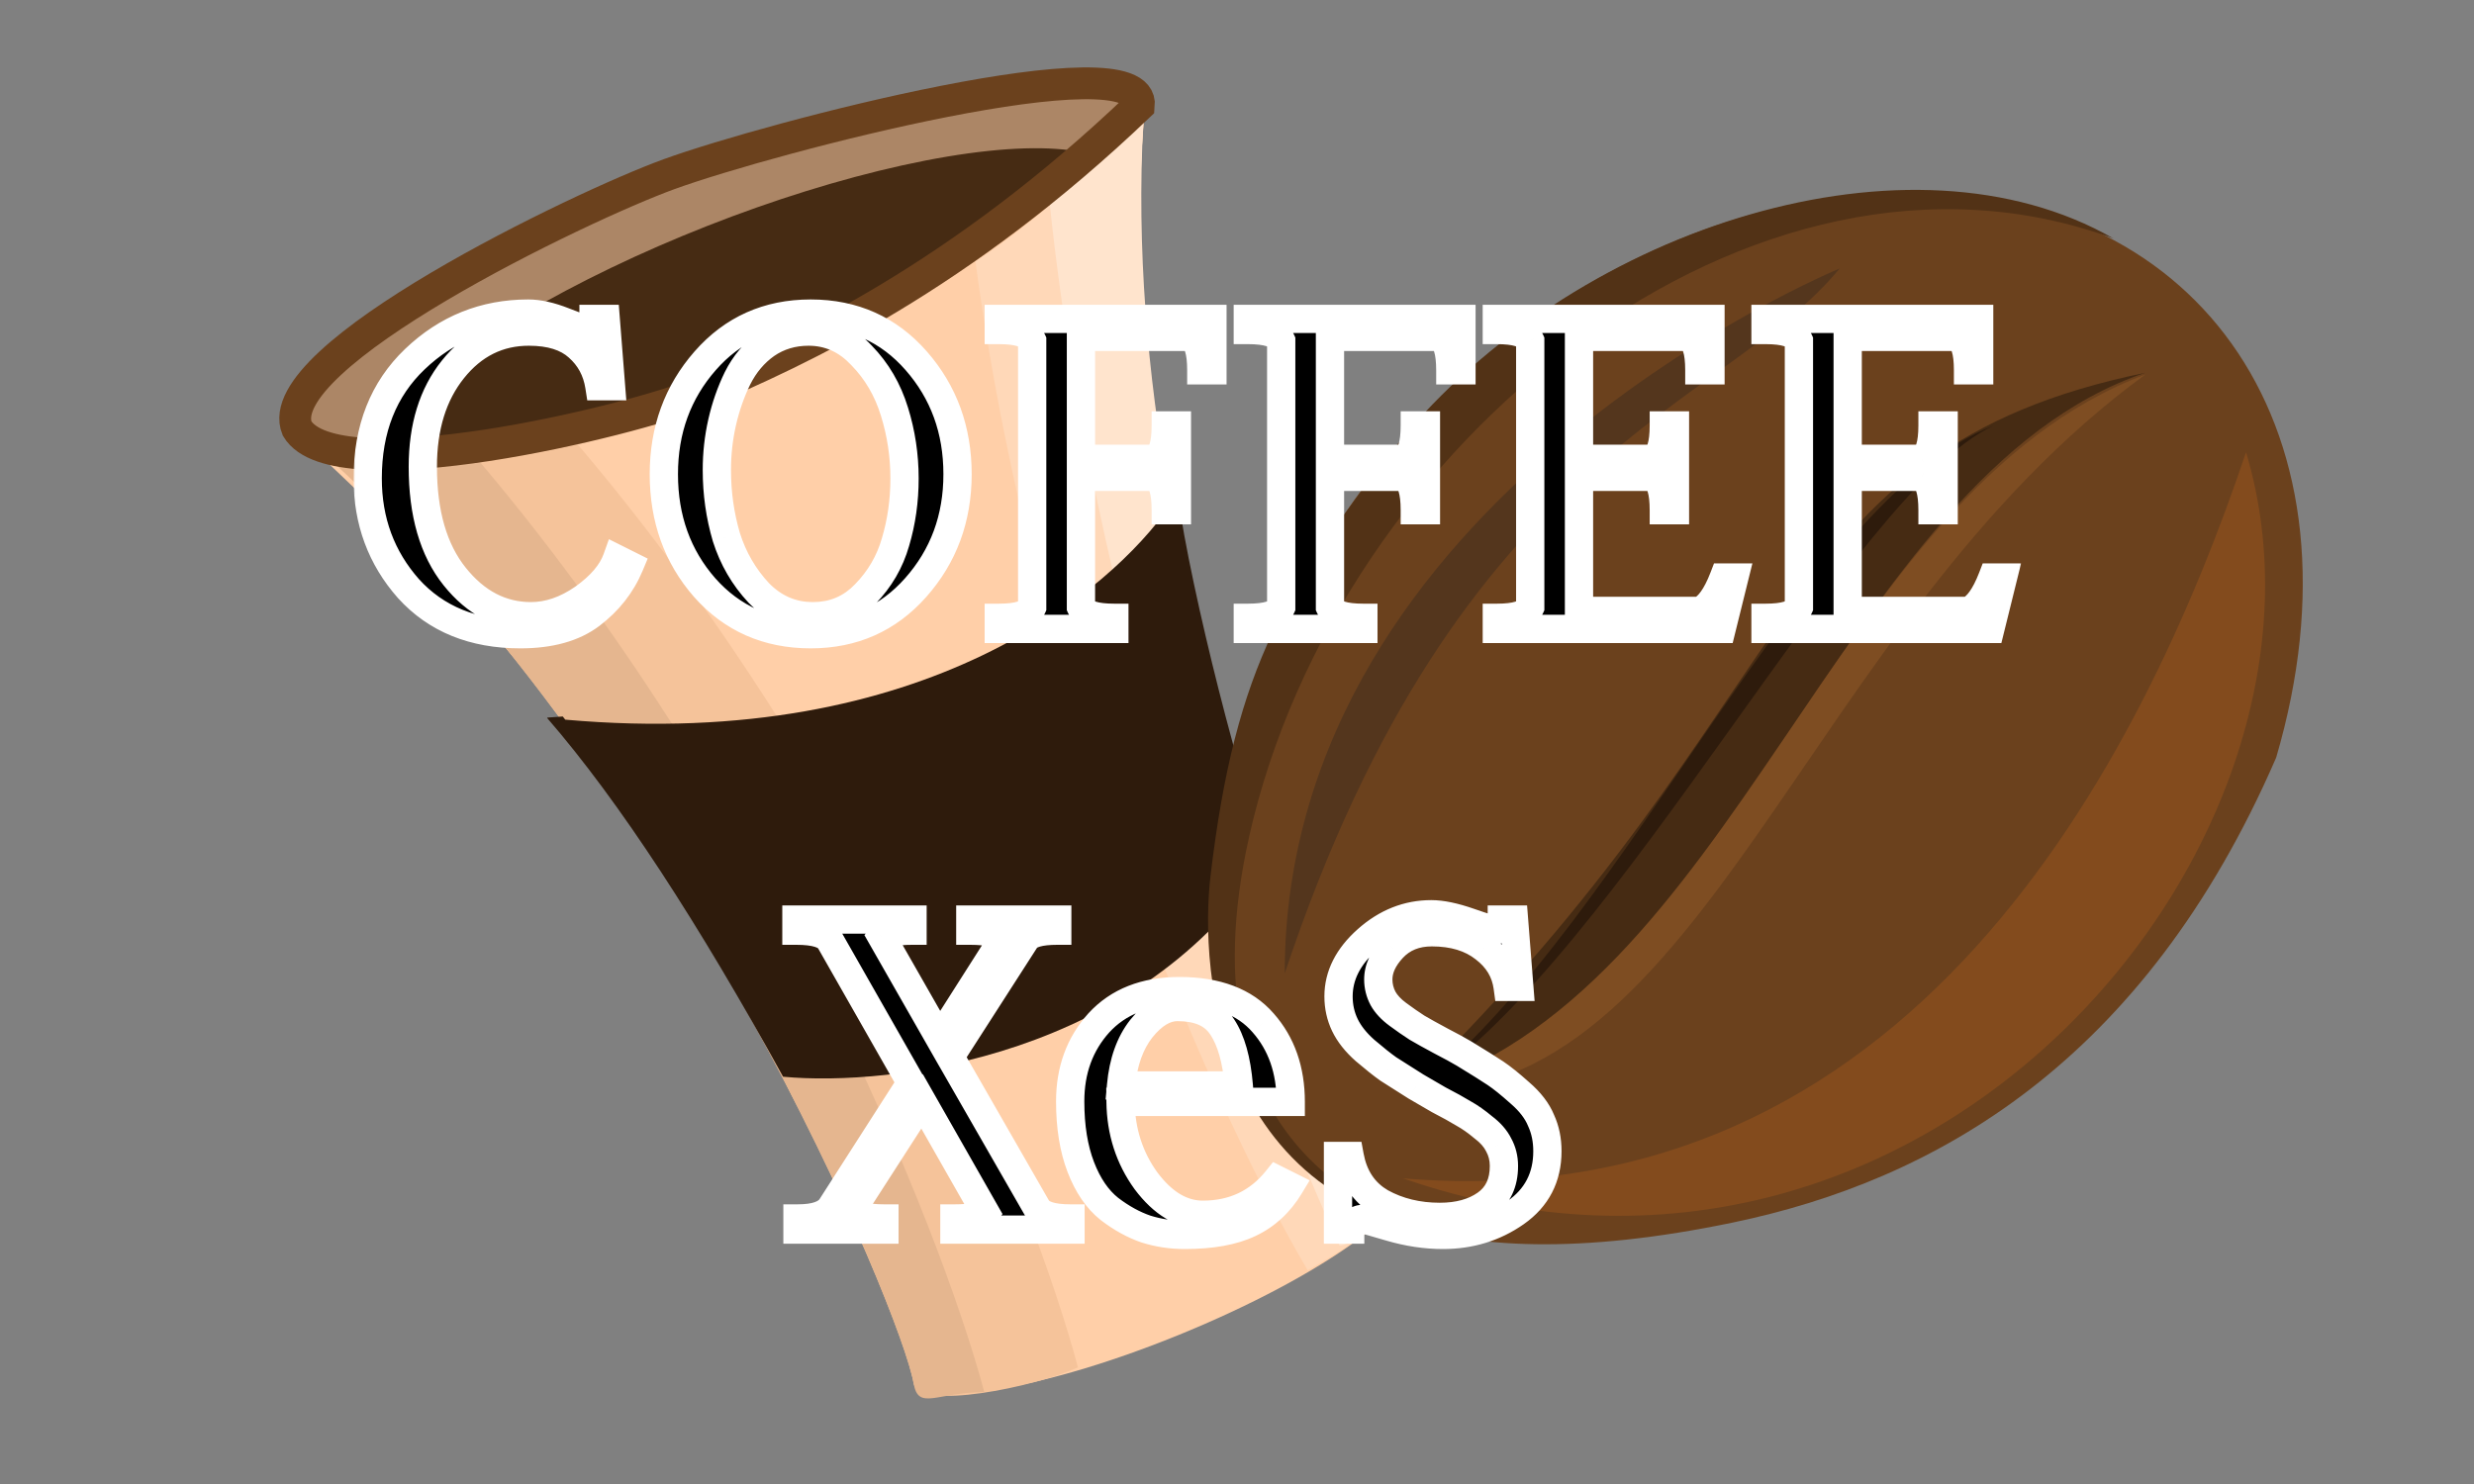 <svg width="700" height="420" viewBox="0 0 700 420" fill="none" xmlns="http://www.w3.org/2000/svg">
<rect x="0" y="0" width="700" height="420" fill="#808080" stroke="none"/>
<ellipse cx="204" cy="75.383" rx="128.599" ry="28.223" transform="rotate(-21.485 204 75.383)" fill="#AC8666"/>
<ellipse cx="211.707" cy="93.565" rx="115.454" ry="31.805" transform="rotate(-21.485 211.707 93.565)" fill="#462B13"/>
<path fill-rule="evenodd" clip-rule="evenodd" d="M397.53 331.626C397.744 331.91 397.918 332.214 398.051 332.536C401.686 341.361 373.36 361.399 334.781 377.293C296.203 393.187 261.982 398.917 258.346 390.093C258.171 389.668 258.07 389.216 258.041 388.741C239.845 320.871 189.723 219.342 85.332 124.125C178.258 145.374 278.479 76.869 324.149 29.93C314 114.293 351.742 264.307 397.729 331.544L397.53 331.626Z" fill="#FFCFA8"/>
<path d="M370 359.5C346 319 293.6 205.2 276 74C284.5 68.5 294 61.5 323.5 35C313.5 178.5 386 317.5 397.5 333.5C401.99 339.748 380.666 353.667 370 359.5Z" fill="#FFD8B8"/>
<path d="M379 352.5C360.329 311.938 310.692 188.902 297 57.5C302.5 45.5 302.5 51.5 323.5 34.5C315.72 178.221 389.553 315.975 398.5 332C401.994 338.257 384 352.5 379 352.5Z" fill="#FFE4CD"/>
<path d="M305 387C292.628 340.508 246.054 221.939 161.5 123.5C151.125 127.386 136.519 122.712 95 131.5C192.5 221 255.105 371.382 258.5 391.5C259.826 399.356 292.775 392.554 305 387Z" fill="#F5C39A"/>
<path d="M278.5 394C266.128 347.508 217.554 225.939 133 127.5C122.625 131.386 136.519 122.712 95 131.5C192.5 221 255.105 371.382 258.5 391.5C259.826 399.356 265 394 278.5 394Z" fill="#E5B68F"/>
<path fill-rule="evenodd" clip-rule="evenodd" d="M330.526 143.766C314.859 166.022 262.803 212.8 159.934 203.678L159.229 202.78L154.789 203.097L154.986 203.199L154.789 203.179C175.41 226.996 197.668 261.399 221.562 304.733C252.221 307.6 322.638 299.176 359.036 242.544C351.861 225.733 336.886 167.211 333.217 139.958L333.347 139.666L333.18 139.681C333.179 139.676 333.179 139.671 333.178 139.666C333.175 139.671 333.172 139.677 333.169 139.682L329.858 139.983L330.526 143.766Z" fill="#2E1B0C"/>
<path d="M198.239 111.122C178.575 119.262 94.846 139.348 84.063 121.271C75.817 100.973 164.291 58.367 189.359 49.276C218.22 38.81 324.149 11.218 322.246 29.93C271.502 78.455 226.36 99.175 198.239 111.122Z" stroke="#6B411D" stroke-width="9"/>
<path d="M644.023 214.419C606.523 300.919 547.305 334.14 490.305 346C317.283 382 345.305 249.5 347.805 221.5C370.305 120 458.232 54.419 540.523 54.419C622.813 54.419 671.023 122.419 644.023 214.419Z" fill="#6B411D"/>
<path d="M398.5 308.5C490.305 286 520 135 607 105.5C500 127.5 513.046 197 398.5 308.5Z" fill="#462B13"/>
<path d="M397 333.5C540.5 345.5 606 215.5 635.5 128C668.5 238 545 385 397 333.5Z" fill="#834B1D"/>
<path d="M402.5 307C458 270.5 524 139 564 120.5C510.5 141 460.5 260.5 402.5 307Z" fill="#2E1B0C"/>
<path d="M353.5 236.5C333.5 325.3 391 349.667 426 351C342.8 348.2 339.5 273.5 342.5 248C349.559 188 364 165.5 398 122.5C448 64 540.5 34.5 598 67.5C496 30 378.5 125.5 353.5 236.5Z" fill="#523216"/>
<path d="M363.5 275.5C413 127 488 115.5 520.5 76C520.5 76 363.5 140.5 363.5 275.5Z" fill="#54361D"/>
<path d="M398 309C491.5 282.5 517.5 139.5 607 106C510.5 176.5 482.5 312 398 309Z" fill="#7E4D22"/>
<mask id="path-17-outside-1_12_2" maskUnits="userSpaceOnUse" x="100" y="84" width="472" height="270" fill="black">
<rect fill="white" x="100" y="84" width="472" height="270"/>
<path d="M149.633 93.85C141.033 93.85 133.883 97.4 128.183 104.5C122.483 111.6 119.633 120.8 119.633 132.1C119.633 145.3 122.633 155.65 128.633 163.15C134.633 170.65 141.833 174.4 150.233 174.4C155.233 174.4 160.183 172.7 165.083 169.3C169.983 165.8 173.133 162.1 174.533 158.2L178.133 160C175.833 165.5 172.183 170.15 167.183 173.95C162.283 177.65 155.633 179.5 147.233 179.5C133.933 179.5 123.383 175.2 115.583 166.6C107.883 157.9 104.033 147.5 104.033 135.4C104.033 121.4 108.483 110.15 117.383 101.65C126.383 93.05 137.083 88.75 149.483 88.75C152.383 88.75 155.733 89.5 159.533 91C163.333 92.5 165.533 93.25 166.133 93.25C167.333 93.25 167.933 92.25 167.933 90.25H171.383L172.883 109.3H169.583C168.883 104.8 166.883 101.1 163.583 98.2C160.383 95.3 155.733 93.85 149.633 93.85ZM202.829 133C202.829 139.6 203.729 145.95 205.529 152.05C207.429 158.05 210.479 163.3 214.679 167.8C218.979 172.2 224.079 174.4 229.979 174.4C235.879 174.4 240.829 172.3 244.829 168.1C248.929 163.9 251.779 159 253.379 153.4C255.079 147.7 255.929 141.7 255.929 135.4C255.929 128.9 254.979 122.6 253.079 116.5C251.179 110.3 248.079 105 243.779 100.6C239.579 96.1 234.579 93.85 228.779 93.85C224.279 93.85 220.279 95.05 216.779 97.45C213.379 99.85 210.679 103.05 208.679 107.05C206.779 110.95 205.329 115.1 204.329 119.5C203.329 123.9 202.829 128.4 202.829 133ZM187.829 134.2C187.829 121.7 191.729 111 199.529 102.1C207.329 93.2 217.279 88.75 229.379 88.75C241.479 88.75 251.429 93.2 259.229 102.1C267.029 111 270.929 121.7 270.929 134.2C270.929 146.7 266.979 157.4 259.08 166.3C251.279 175.1 241.379 179.5 229.379 179.5C217.179 179.5 207.179 175.1 199.379 166.3C191.679 157.5 187.829 146.8 187.829 134.2ZM282.598 178V174.85C287.998 174.85 291.148 173.85 292.048 171.85V96.4C291.148 94.4 287.998 93.4 282.598 93.4V90.25H343.048V104.8H339.898C339.898 99.4 338.898 96.25 336.898 95.35H305.848V129.85H326.848C328.848 128.95 329.848 125.8 329.848 120.4H332.998V144.4H329.848C329.848 139 328.848 135.85 326.848 134.95H305.848V171.85C306.748 173.85 309.898 174.85 315.298 174.85V178H282.598ZM353.057 178V174.85C358.457 174.85 361.607 173.85 362.507 171.85V96.4C361.607 94.4 358.457 93.4 353.057 93.4V90.25H413.507V104.8H410.357C410.357 99.4 409.357 96.25 407.357 95.35H376.307V129.85H397.307C399.307 128.95 400.307 125.8 400.307 120.4H403.457V144.4H400.307C400.307 139 399.307 135.85 397.307 134.95H376.307V171.85C377.207 173.85 380.357 174.85 385.757 174.85V178H353.057ZM423.516 178V174.85C428.916 174.85 432.066 173.85 432.966 171.85V96.4C432.066 94.4 428.916 93.4 423.516 93.4V90.25H483.966V104.8H480.816C480.816 99.4 479.816 96.25 477.816 95.35H446.766V129.85H467.766C469.766 128.95 470.766 125.8 470.766 120.4H473.916V144.4H470.766C470.766 139 469.766 135.85 467.766 134.95H446.766V172.9H480.966C483.466 171.8 485.716 168.65 487.716 163.45H490.716L487.116 178H423.516ZM499.541 178V174.85C504.941 174.85 508.091 173.85 508.991 171.85V96.4C508.091 94.4 504.941 93.4 499.541 93.4V90.25H559.991V104.8H556.841C556.841 99.4 555.841 96.25 553.841 95.35H522.791V129.85H543.791C545.791 128.95 546.791 125.8 546.791 120.4H549.941V144.4H546.791C546.791 139 545.791 135.85 543.791 134.95H522.791V172.9H556.991C559.491 171.8 561.741 168.65 563.741 163.45H566.741L563.141 178H499.541ZM258.192 260.25V263.4C253.492 263.4 250.592 264 249.492 265.2L265.842 293.85L283.692 265.8C282.692 264.2 279.642 263.4 274.542 263.4V260.25H299.142V263.4C294.242 263.4 291.242 264.25 290.142 265.95L268.842 299.1L293.292 341.7C294.392 343.8 297.592 344.85 302.892 344.85V348H270.042V344.85C274.742 344.85 277.642 344.25 278.742 343.05L260.892 311.7L241.092 342.45C242.092 344.05 245.142 344.85 250.242 344.85V348H225.642V344.85C230.642 344.85 233.842 343.75 235.242 341.55L257.742 306.45L234.942 266.4C233.842 264.4 230.642 263.4 225.342 263.4V260.25H258.192ZM317.052 311.85C317.152 320.25 319.552 327.7 324.252 334.2C329.052 340.6 334.402 343.8 340.302 343.8C349.002 343.8 356.002 340.5 361.302 333.9L364.902 335.7C362.002 340.5 358.202 344 353.502 346.2C348.902 348.4 342.802 349.5 335.202 349.5C331.402 349.5 327.752 348.95 324.252 347.85C320.752 346.65 317.302 344.75 313.902 342.15C310.502 339.45 307.802 335.5 305.802 330.3C303.802 325.1 302.802 318.9 302.802 311.7C302.802 302.9 305.502 295.5 310.902 289.5C316.402 283.5 324.002 280.5 333.702 280.5C344.302 280.5 352.202 283.5 357.402 289.5C362.602 295.4 365.202 302.85 365.202 311.85H317.052ZM317.202 307.2H350.502C349.902 300 348.352 294.5 345.852 290.7C343.452 286.9 339.202 285 333.102 285C329.602 285 326.202 287.05 322.902 291.15C319.702 295.25 317.802 300.6 317.202 307.2ZM408.277 349.5C403.377 349.5 398.377 348.75 393.277 347.25C388.177 345.75 385.527 345 385.327 345C384.727 345 384.027 345.3 383.227 345.9C382.427 346.5 382.027 347.2 382.027 348H378.577V327.15H381.877C382.977 333.15 385.927 337.55 390.727 340.35C395.627 343.05 401.177 344.4 407.377 344.4C412.677 344.4 417.027 343.2 420.427 340.8C423.827 338.4 425.527 334.8 425.527 330C425.527 327.8 425.027 325.8 424.027 324C423.127 322.2 421.677 320.55 419.677 319.05C417.777 317.45 415.927 316.15 414.127 315.15C412.327 314.05 409.977 312.75 407.077 311.25C404.277 309.65 402.127 308.4 400.627 307.5C397.127 305.3 394.527 303.65 392.827 302.55C391.127 301.35 388.927 299.6 386.227 297.3C383.627 295 381.727 292.6 380.527 290.1C379.327 287.6 378.727 284.9 378.727 282C378.727 276.1 381.427 270.75 386.827 265.95C392.227 261.15 398.277 258.75 404.977 258.75C407.877 258.75 411.477 259.5 415.777 261C420.077 262.5 422.527 263.25 423.127 263.25C424.327 263.25 424.927 262.25 424.927 260.25H428.377L429.877 279.3H426.577C425.977 274.9 423.777 271.25 419.977 268.35C416.177 265.35 411.227 263.85 405.127 263.85C400.527 263.85 396.827 265.35 394.027 268.35C391.327 271.25 389.977 274.2 389.977 277.2C389.977 279.1 390.427 280.9 391.327 282.6C392.227 284.2 393.627 285.7 395.527 287.1C397.427 288.5 399.227 289.75 400.927 290.85C402.627 291.85 404.877 293.1 407.677 294.6C410.577 296.1 412.777 297.3 414.277 298.2C418.377 300.7 421.327 302.55 423.127 303.75C424.927 304.95 427.227 306.8 430.027 309.3C432.927 311.8 434.927 314.4 436.027 317.1C437.227 319.7 437.827 322.6 437.827 325.8C437.827 333.2 434.827 339 428.827 343.2C422.827 347.4 415.977 349.5 408.277 349.5Z"/>
</mask>
<path d="M149.633 93.85C141.033 93.85 133.883 97.4 128.183 104.5C122.483 111.6 119.633 120.8 119.633 132.1C119.633 145.3 122.633 155.65 128.633 163.15C134.633 170.65 141.833 174.4 150.233 174.4C155.233 174.4 160.183 172.7 165.083 169.3C169.983 165.8 173.133 162.1 174.533 158.2L178.133 160C175.833 165.5 172.183 170.15 167.183 173.95C162.283 177.65 155.633 179.5 147.233 179.5C133.933 179.5 123.383 175.2 115.583 166.6C107.883 157.9 104.033 147.5 104.033 135.4C104.033 121.4 108.483 110.15 117.383 101.65C126.383 93.05 137.083 88.75 149.483 88.75C152.383 88.75 155.733 89.5 159.533 91C163.333 92.5 165.533 93.25 166.133 93.25C167.333 93.25 167.933 92.25 167.933 90.25H171.383L172.883 109.3H169.583C168.883 104.8 166.883 101.1 163.583 98.2C160.383 95.3 155.733 93.85 149.633 93.85ZM202.829 133C202.829 139.6 203.729 145.95 205.529 152.05C207.429 158.05 210.479 163.3 214.679 167.8C218.979 172.2 224.079 174.4 229.979 174.4C235.879 174.4 240.829 172.3 244.829 168.1C248.929 163.9 251.779 159 253.379 153.4C255.079 147.7 255.929 141.7 255.929 135.4C255.929 128.9 254.979 122.6 253.079 116.5C251.179 110.3 248.079 105 243.779 100.6C239.579 96.1 234.579 93.85 228.779 93.85C224.279 93.85 220.279 95.05 216.779 97.45C213.379 99.85 210.679 103.05 208.679 107.05C206.779 110.95 205.329 115.1 204.329 119.5C203.329 123.9 202.829 128.4 202.829 133ZM187.829 134.2C187.829 121.7 191.729 111 199.529 102.1C207.329 93.2 217.279 88.75 229.379 88.75C241.479 88.75 251.429 93.2 259.229 102.1C267.029 111 270.929 121.7 270.929 134.2C270.929 146.7 266.979 157.4 259.08 166.3C251.279 175.1 241.379 179.5 229.379 179.5C217.179 179.5 207.179 175.1 199.379 166.3C191.679 157.5 187.829 146.8 187.829 134.2ZM282.598 178V174.85C287.998 174.85 291.148 173.85 292.048 171.85V96.4C291.148 94.4 287.998 93.4 282.598 93.4V90.25H343.048V104.8H339.898C339.898 99.4 338.898 96.25 336.898 95.35H305.848V129.85H326.848C328.848 128.95 329.848 125.8 329.848 120.4H332.998V144.4H329.848C329.848 139 328.848 135.85 326.848 134.95H305.848V171.85C306.748 173.85 309.898 174.85 315.298 174.85V178H282.598ZM353.057 178V174.85C358.457 174.85 361.607 173.85 362.507 171.85V96.4C361.607 94.4 358.457 93.4 353.057 93.4V90.25H413.507V104.8H410.357C410.357 99.4 409.357 96.25 407.357 95.35H376.307V129.85H397.307C399.307 128.95 400.307 125.8 400.307 120.4H403.457V144.4H400.307C400.307 139 399.307 135.85 397.307 134.95H376.307V171.85C377.207 173.85 380.357 174.85 385.757 174.85V178H353.057ZM423.516 178V174.85C428.916 174.85 432.066 173.85 432.966 171.85V96.4C432.066 94.4 428.916 93.4 423.516 93.4V90.25H483.966V104.8H480.816C480.816 99.4 479.816 96.25 477.816 95.35H446.766V129.85H467.766C469.766 128.95 470.766 125.8 470.766 120.4H473.916V144.4H470.766C470.766 139 469.766 135.85 467.766 134.95H446.766V172.9H480.966C483.466 171.8 485.716 168.65 487.716 163.45H490.716L487.116 178H423.516ZM499.541 178V174.85C504.941 174.85 508.091 173.85 508.991 171.85V96.4C508.091 94.4 504.941 93.4 499.541 93.4V90.25H559.991V104.8H556.841C556.841 99.4 555.841 96.25 553.841 95.35H522.791V129.85H543.791C545.791 128.95 546.791 125.8 546.791 120.4H549.941V144.4H546.791C546.791 139 545.791 135.85 543.791 134.95H522.791V172.9H556.991C559.491 171.8 561.741 168.65 563.741 163.45H566.741L563.141 178H499.541ZM258.192 260.25V263.4C253.492 263.4 250.592 264 249.492 265.2L265.842 293.85L283.692 265.8C282.692 264.2 279.642 263.4 274.542 263.4V260.25H299.142V263.4C294.242 263.4 291.242 264.25 290.142 265.95L268.842 299.1L293.292 341.7C294.392 343.8 297.592 344.85 302.892 344.85V348H270.042V344.85C274.742 344.85 277.642 344.25 278.742 343.05L260.892 311.7L241.092 342.45C242.092 344.05 245.142 344.85 250.242 344.85V348H225.642V344.85C230.642 344.85 233.842 343.75 235.242 341.55L257.742 306.45L234.942 266.4C233.842 264.4 230.642 263.4 225.342 263.4V260.25H258.192ZM317.052 311.85C317.152 320.25 319.552 327.7 324.252 334.2C329.052 340.6 334.402 343.8 340.302 343.8C349.002 343.8 356.002 340.5 361.302 333.9L364.902 335.7C362.002 340.5 358.202 344 353.502 346.2C348.902 348.4 342.802 349.5 335.202 349.5C331.402 349.5 327.752 348.95 324.252 347.85C320.752 346.65 317.302 344.75 313.902 342.15C310.502 339.45 307.802 335.5 305.802 330.3C303.802 325.1 302.802 318.9 302.802 311.7C302.802 302.9 305.502 295.5 310.902 289.5C316.402 283.5 324.002 280.5 333.702 280.5C344.302 280.5 352.202 283.5 357.402 289.5C362.602 295.4 365.202 302.85 365.202 311.85H317.052ZM317.202 307.2H350.502C349.902 300 348.352 294.5 345.852 290.7C343.452 286.9 339.202 285 333.102 285C329.602 285 326.202 287.05 322.902 291.15C319.702 295.25 317.802 300.6 317.202 307.2ZM408.277 349.5C403.377 349.5 398.377 348.75 393.277 347.25C388.177 345.75 385.527 345 385.327 345C384.727 345 384.027 345.3 383.227 345.9C382.427 346.5 382.027 347.2 382.027 348H378.577V327.15H381.877C382.977 333.15 385.927 337.55 390.727 340.35C395.627 343.05 401.177 344.4 407.377 344.4C412.677 344.4 417.027 343.2 420.427 340.8C423.827 338.4 425.527 334.8 425.527 330C425.527 327.8 425.027 325.8 424.027 324C423.127 322.2 421.677 320.55 419.677 319.05C417.777 317.45 415.927 316.15 414.127 315.15C412.327 314.05 409.977 312.75 407.077 311.25C404.277 309.65 402.127 308.4 400.627 307.5C397.127 305.3 394.527 303.65 392.827 302.55C391.127 301.35 388.927 299.6 386.227 297.3C383.627 295 381.727 292.6 380.527 290.1C379.327 287.6 378.727 284.9 378.727 282C378.727 276.1 381.427 270.75 386.827 265.95C392.227 261.15 398.277 258.75 404.977 258.75C407.877 258.75 411.477 259.5 415.777 261C420.077 262.5 422.527 263.25 423.127 263.25C424.327 263.25 424.927 262.25 424.927 260.25H428.377L429.877 279.3H426.577C425.977 274.9 423.777 271.25 419.977 268.35C416.177 265.35 411.227 263.85 405.127 263.85C400.527 263.85 396.827 265.35 394.027 268.35C391.327 271.25 389.977 274.2 389.977 277.2C389.977 279.1 390.427 280.9 391.327 282.6C392.227 284.2 393.627 285.7 395.527 287.1C397.427 288.5 399.227 289.75 400.927 290.85C402.627 291.85 404.877 293.1 407.677 294.6C410.577 296.1 412.777 297.3 414.277 298.2C418.377 300.7 421.327 302.55 423.127 303.75C424.927 304.95 427.227 306.8 430.027 309.3C432.927 311.8 434.927 314.4 436.027 317.1C437.227 319.7 437.827 322.6 437.827 325.8C437.827 333.2 434.827 339 428.827 343.2C422.827 347.4 415.977 349.5 408.277 349.5Z" fill="black"/>
<path d="M128.183 104.5L131.303 107.004L131.303 107.004L128.183 104.5ZM128.633 163.15L131.757 160.651L131.757 160.651L128.633 163.15ZM165.083 169.3L167.364 172.586L167.386 172.571L167.408 172.555L165.083 169.3ZM174.533 158.2L176.322 154.622L172.291 152.607L170.769 156.849L174.533 158.2ZM178.133 160L181.824 161.543L183.266 158.094L179.922 156.422L178.133 160ZM167.183 173.95L169.594 177.142L169.604 177.135L167.183 173.95ZM115.583 166.6L112.588 169.251L112.604 169.269L112.621 169.287L115.583 166.6ZM117.383 101.65L120.146 104.543L120.147 104.542L117.383 101.65ZM159.533 91L161.002 87.279L161.002 87.279L159.533 91ZM167.933 90.25V86.25H163.933V90.25H167.933ZM171.383 90.25L175.371 89.936L175.081 86.25H171.383V90.25ZM172.883 109.3V113.3H177.211L176.871 108.986L172.883 109.3ZM169.583 109.3L165.631 109.915L166.158 113.3H169.583V109.3ZM163.583 98.2L160.897 101.164L160.92 101.184L160.943 101.205L163.583 98.2ZM149.633 89.85C139.741 89.85 131.472 94.014 125.064 101.996L131.303 107.004C136.295 100.786 142.326 97.85 149.633 97.85V89.85ZM125.064 101.996C118.667 109.964 115.633 120.115 115.633 132.1H123.633C123.633 121.485 126.299 113.236 131.303 107.004L125.064 101.996ZM115.633 132.1C115.633 145.872 118.763 157.215 125.51 165.649L131.757 160.651C126.504 154.085 123.633 144.728 123.633 132.1H115.633ZM125.51 165.649C132.146 173.944 140.434 178.4 150.233 178.4V170.4C143.232 170.4 137.121 167.356 131.757 160.651L125.51 165.649ZM150.233 178.4C156.195 178.4 161.926 176.36 167.364 172.586L162.803 166.014C158.441 169.04 154.271 170.4 150.233 170.4V178.4ZM167.408 172.555C172.684 168.786 176.524 164.493 178.298 159.551L170.769 156.849C169.742 159.707 167.282 162.814 162.758 166.045L167.408 172.555ZM172.745 161.778L176.345 163.578L179.922 156.422L176.322 154.622L172.745 161.778ZM174.443 158.457C172.429 163.272 169.234 167.368 164.763 170.765L169.604 177.135C175.133 172.932 179.237 167.728 181.824 161.543L174.443 158.457ZM164.773 170.758C160.783 173.771 155.079 175.5 147.233 175.5V183.5C156.188 183.5 163.784 181.529 169.594 177.142L164.773 170.758ZM147.233 175.5C134.881 175.5 125.474 171.551 118.546 163.913L112.621 169.287C121.292 178.849 132.986 183.5 147.233 183.5V175.5ZM118.579 163.949C111.555 156.013 108.033 146.568 108.033 135.4H100.033C100.033 148.432 104.212 159.787 112.588 169.251L118.579 163.949ZM108.033 135.4C108.033 122.328 112.148 112.181 120.146 104.543L114.621 98.757C104.819 108.119 100.033 120.472 100.033 135.4H108.033ZM120.147 104.542C128.406 96.65 138.117 92.75 149.483 92.75V84.75C136.05 84.75 124.361 89.45 114.62 98.758L120.147 104.542ZM149.483 92.75C151.72 92.75 154.556 93.335 158.065 94.721L161.002 87.279C156.911 85.665 153.046 84.75 149.483 84.75V92.75ZM158.065 94.721C159.987 95.479 161.554 96.069 162.743 96.474C163.333 96.675 163.877 96.847 164.348 96.973C164.694 97.066 165.402 97.25 166.133 97.25V89.25C166.565 89.25 166.772 89.34 166.418 89.246C166.19 89.184 165.833 89.075 165.324 88.901C164.312 88.556 162.88 88.021 161.002 87.279L158.065 94.721ZM166.133 97.25C168.089 97.25 169.865 96.305 170.913 94.558C171.766 93.136 171.933 91.519 171.933 90.25H163.933C163.933 90.562 163.909 90.726 163.899 90.778C163.887 90.836 163.907 90.686 164.053 90.442C164.216 90.172 164.512 89.825 164.978 89.566C165.439 89.31 165.867 89.25 166.133 89.25V97.25ZM167.933 94.25H171.383V86.25H167.933V94.25ZM167.396 90.564L168.896 109.614L176.871 108.986L175.371 89.936L167.396 90.564ZM172.883 105.3H169.583V113.3H172.883V105.3ZM173.536 108.685C172.698 103.296 170.255 98.738 166.224 95.195L160.943 101.205C163.512 103.462 165.069 106.304 165.631 109.915L173.536 108.685ZM166.269 95.236C162.079 91.438 156.318 89.85 149.633 89.85V97.85C155.149 97.85 158.688 99.162 160.897 101.164L166.269 95.236ZM205.529 152.05L201.693 153.182L201.704 153.22L201.716 153.258L205.529 152.05ZM214.679 167.8L211.755 170.529L211.787 170.563L211.819 170.596L214.679 167.8ZM244.829 168.1L241.967 165.306L241.95 165.324L241.933 165.341L244.829 168.1ZM253.379 153.4L249.546 152.257L249.54 152.279L249.533 152.301L253.379 153.4ZM253.079 116.5L249.255 117.672L249.258 117.681L249.26 117.69L253.079 116.5ZM243.779 100.6L240.855 103.329L240.887 103.363L240.919 103.396L243.779 100.6ZM216.779 97.45L214.517 94.151L214.495 94.166L214.473 94.182L216.779 97.45ZM208.679 107.05L205.102 105.261L205.093 105.28L205.084 105.298L208.679 107.05ZM204.329 119.5L208.23 120.386L208.23 120.386L204.329 119.5ZM199.529 102.1L196.521 99.464L196.521 99.464L199.529 102.1ZM259.229 102.1L262.238 99.464L262.238 99.464L259.229 102.1ZM259.08 166.3L256.088 163.645L256.086 163.647L259.08 166.3ZM199.379 166.3L196.369 168.934L196.378 168.944L196.386 168.953L199.379 166.3ZM198.829 133C198.829 139.969 199.781 146.701 201.693 153.182L209.366 150.918C207.678 145.199 206.829 139.231 206.829 133H198.829ZM201.716 153.258C203.792 159.811 207.14 165.584 211.755 170.529L217.604 165.071C213.819 161.016 211.067 156.289 209.343 150.842L201.716 153.258ZM211.819 170.596C216.835 175.729 222.952 178.4 229.979 178.4V170.4C225.207 170.4 221.124 168.671 217.54 165.004L211.819 170.596ZM229.979 178.4C236.953 178.4 242.956 175.867 247.726 170.859L241.933 165.341C238.703 168.733 234.806 170.4 229.979 170.4V178.4ZM247.692 170.894C252.251 166.223 255.442 160.742 257.226 154.499L249.533 152.301C248.117 157.258 245.608 161.577 241.967 165.306L247.692 170.894ZM257.213 154.543C259.03 148.451 259.929 142.064 259.929 135.4H251.929C251.929 141.336 251.129 146.949 249.546 152.257L257.213 154.543ZM259.929 135.4C259.929 128.504 258.921 121.802 256.899 115.31L249.26 117.69C251.038 123.398 251.929 129.296 251.929 135.4H259.929ZM256.904 115.328C254.827 108.552 251.411 102.686 246.64 97.804L240.919 103.396C244.748 107.314 247.532 112.048 249.255 117.672L256.904 115.328ZM246.704 97.871C241.799 92.616 235.762 89.85 228.779 89.85V97.85C233.397 97.85 237.36 99.584 240.855 103.329L246.704 97.871ZM228.779 89.85C223.523 89.85 218.725 91.266 214.517 94.151L219.042 100.749C221.834 98.834 225.036 97.85 228.779 97.85V89.85ZM214.473 94.182C210.494 96.991 207.374 100.716 205.102 105.261L212.257 108.839C213.985 105.384 216.265 102.709 219.086 100.718L214.473 94.182ZM205.084 105.298C203.044 109.485 201.494 113.926 200.429 118.614L208.23 120.386C209.165 116.274 210.515 112.415 212.275 108.802L205.084 105.298ZM200.429 118.614C199.362 123.31 198.829 128.108 198.829 133H206.829C206.829 128.692 207.297 124.49 208.23 120.386L200.429 118.614ZM191.829 134.2C191.829 122.611 195.415 112.863 202.538 104.736L196.521 99.464C188.044 109.137 183.829 120.789 183.829 134.2H191.829ZM202.538 104.736C209.559 96.725 218.402 92.75 229.379 92.75V84.75C216.157 84.75 205.1 89.675 196.521 99.464L202.538 104.736ZM229.379 92.75C240.357 92.75 249.2 96.725 256.221 104.736L262.238 99.464C253.659 89.675 242.602 84.75 229.379 84.75V92.75ZM256.221 104.736C263.344 112.863 266.929 122.611 266.929 134.2H274.929C274.929 120.789 270.715 109.137 262.238 99.464L256.221 104.736ZM266.929 134.2C266.929 145.775 263.303 155.516 256.088 163.645L262.071 168.955C270.656 159.284 274.929 147.625 274.929 134.2H266.929ZM256.086 163.647C249.063 171.57 240.262 175.5 229.379 175.5V183.5C242.497 183.5 253.496 178.63 262.073 168.953L256.086 163.647ZM229.379 175.5C218.275 175.5 209.382 171.554 202.373 163.647L196.386 168.953C204.977 178.646 216.084 183.5 229.379 183.5V175.5ZM202.39 163.666C195.379 155.654 191.829 145.912 191.829 134.2H183.829C183.829 147.687 187.98 159.346 196.369 168.934L202.39 163.666ZM282.598 178H278.598V182H282.598V178ZM282.598 174.85V170.85H278.598V174.85H282.598ZM292.048 171.85L295.696 173.491L296.048 172.709V171.85H292.048ZM292.048 96.4H296.048V95.541L295.696 94.758L292.048 96.4ZM282.598 93.4H278.598V97.4H282.598V93.4ZM282.598 90.25V86.25H278.598V90.25H282.598ZM343.048 90.25H347.048V86.25H343.048V90.25ZM343.048 104.8V108.8H347.048V104.8H343.048ZM339.898 104.8H335.898V108.8H339.898V104.8ZM336.898 95.35L338.539 91.702L337.756 91.35H336.898V95.35ZM305.848 95.35V91.35H301.848V95.35H305.848ZM305.848 129.85H301.848V133.85H305.848V129.85ZM326.848 129.85V133.85H327.706L328.489 133.498L326.848 129.85ZM329.848 120.4V116.4H325.848V120.4H329.848ZM332.998 120.4H336.998V116.4H332.998V120.4ZM332.998 144.4V148.4H336.998V144.4H332.998ZM329.848 144.4H325.848V148.4H329.848V144.4ZM326.848 134.95L328.489 131.302L327.706 130.95H326.848V134.95ZM305.848 134.95V130.95H301.848V134.95H305.848ZM305.848 171.85H301.848V172.709L302.2 173.491L305.848 171.85ZM315.298 174.85H319.298V170.85H315.298V174.85ZM315.298 178V182H319.298V178H315.298ZM286.598 178V174.85H278.598V178H286.598ZM282.598 178.85C285.483 178.85 288.086 178.59 290.221 177.912C292.328 177.243 294.585 175.96 295.696 173.491L288.4 170.209C288.611 169.74 288.843 169.957 287.8 170.288C286.785 170.61 285.112 170.85 282.598 170.85V178.85ZM296.048 171.85V96.4H288.048V171.85H296.048ZM295.696 94.758C294.585 92.29 292.328 91.007 290.221 90.338C288.086 89.66 285.483 89.4 282.598 89.4V97.4C285.112 97.4 286.785 97.64 287.8 97.963C288.843 98.293 288.611 98.51 288.4 98.041L295.696 94.758ZM286.598 93.4V90.25H278.598V93.4H286.598ZM282.598 94.25H343.048V86.25H282.598V94.25ZM339.048 90.25V104.8H347.048V90.25H339.048ZM343.048 100.8H339.898V108.8H343.048V100.8ZM343.898 104.8C343.898 101.915 343.638 99.312 342.96 97.177C342.291 95.07 341.008 92.813 338.539 91.702L335.256 98.998C334.788 98.787 335.004 98.555 335.335 99.598C335.658 100.613 335.898 102.285 335.898 104.8H343.898ZM336.898 91.35H305.848V99.35H336.898V91.35ZM301.848 95.35V129.85H309.848V95.35H301.848ZM305.848 133.85H326.848V125.85H305.848V133.85ZM328.489 133.498C330.958 132.387 332.241 130.13 332.91 128.023C333.588 125.888 333.848 123.285 333.848 120.4H325.848C325.848 122.915 325.608 124.587 325.285 125.602C324.954 126.645 324.738 126.413 325.206 126.202L328.489 133.498ZM329.848 124.4H332.998V116.4H329.848V124.4ZM328.998 120.4V144.4H336.998V120.4H328.998ZM332.998 140.4H329.848V148.4H332.998V140.4ZM333.848 144.4C333.848 141.515 333.588 138.912 332.91 136.777C332.241 134.67 330.958 132.413 328.489 131.302L325.206 138.598C324.738 138.387 324.954 138.155 325.285 139.198C325.608 140.213 325.848 141.885 325.848 144.4H333.848ZM326.848 130.95H305.848V138.95H326.848V130.95ZM301.848 134.95V171.85H309.848V134.95H301.848ZM302.2 173.491C303.311 175.96 305.568 177.243 307.675 177.912C309.81 178.59 312.412 178.85 315.298 178.85V170.85C312.783 170.85 311.111 170.61 310.096 170.288C309.053 169.957 309.285 169.74 309.496 170.209L302.2 173.491ZM311.298 174.85V178H319.298V174.85H311.298ZM315.298 174H282.598V182H315.298V174ZM353.057 178H349.057V182H353.057V178ZM353.057 174.85V170.85H349.057V174.85H353.057ZM362.507 171.85L366.155 173.491L366.507 172.709V171.85H362.507ZM362.507 96.4H366.507V95.541L366.155 94.758L362.507 96.4ZM353.057 93.4H349.057V97.4H353.057V93.4ZM353.057 90.25V86.25H349.057V90.25H353.057ZM413.507 90.25H417.507V86.25H413.507V90.25ZM413.507 104.8V108.8H417.507V104.8H413.507ZM410.357 104.8H406.357V108.8H410.357V104.8ZM407.357 95.35L408.998 91.702L408.215 91.35H407.357V95.35ZM376.307 95.35V91.35H372.307V95.35H376.307ZM376.307 129.85H372.307V133.85H376.307V129.85ZM397.307 129.85V133.85H398.165L398.948 133.498L397.307 129.85ZM400.307 120.4V116.4H396.307V120.4H400.307ZM403.457 120.4H407.457V116.4H403.457V120.4ZM403.457 144.4V148.4H407.457V144.4H403.457ZM400.307 144.4H396.307V148.4H400.307V144.4ZM397.307 134.95L398.948 131.302L398.165 130.95H397.307V134.95ZM376.307 134.95V130.95H372.307V134.95H376.307ZM376.307 171.85H372.307V172.709L372.659 173.491L376.307 171.85ZM385.757 174.85H389.757V170.85H385.757V174.85ZM385.757 178V182H389.757V178H385.757ZM357.057 178V174.85H349.057V178H357.057ZM353.057 178.85C355.942 178.85 358.545 178.59 360.68 177.912C362.787 177.243 365.044 175.96 366.155 173.491L358.859 170.209C359.07 169.74 359.301 169.957 358.259 170.288C357.244 170.61 355.571 170.85 353.057 170.85V178.85ZM366.507 171.85V96.4H358.507V171.85H366.507ZM366.155 94.758C365.044 92.29 362.787 91.007 360.68 90.338C358.545 89.66 355.942 89.4 353.057 89.4V97.4C355.571 97.4 357.244 97.64 358.259 97.963C359.301 98.293 359.07 98.51 358.859 98.041L366.155 94.758ZM357.057 93.4V90.25H349.057V93.4H357.057ZM353.057 94.25H413.507V86.25H353.057V94.25ZM409.507 90.25V104.8H417.507V90.25H409.507ZM413.507 100.8H410.357V108.8H413.507V100.8ZM414.357 104.8C414.357 101.915 414.097 99.312 413.419 97.177C412.75 95.07 411.467 92.813 408.998 91.702L405.715 98.998C405.247 98.787 405.463 98.555 405.794 99.598C406.117 100.613 406.357 102.285 406.357 104.8H414.357ZM407.357 91.35H376.307V99.35H407.357V91.35ZM372.307 95.35V129.85H380.307V95.35H372.307ZM376.307 133.85H397.307V125.85H376.307V133.85ZM398.948 133.498C401.417 132.387 402.7 130.13 403.369 128.023C404.047 125.888 404.307 123.285 404.307 120.4H396.307C396.307 122.915 396.067 124.587 395.744 125.602C395.413 126.645 395.197 126.413 395.665 126.202L398.948 133.498ZM400.307 124.4H403.457V116.4H400.307V124.4ZM399.457 120.4V144.4H407.457V120.4H399.457ZM403.457 140.4H400.307V148.4H403.457V140.4ZM404.307 144.4C404.307 141.515 404.047 138.912 403.369 136.777C402.7 134.67 401.417 132.413 398.948 131.302L395.665 138.598C395.197 138.387 395.413 138.155 395.744 139.198C396.067 140.213 396.307 141.885 396.307 144.4H404.307ZM397.307 130.95H376.307V138.95H397.307V130.95ZM372.307 134.95V171.85H380.307V134.95H372.307ZM372.659 173.491C373.77 175.96 376.026 177.243 378.134 177.912C380.269 178.59 382.871 178.85 385.757 178.85V170.85C383.242 170.85 381.57 170.61 380.555 170.288C379.512 169.957 379.744 169.74 379.955 170.209L372.659 173.491ZM381.757 174.85V178H389.757V174.85H381.757ZM385.757 174H353.057V182H385.757V174ZM423.516 178H419.516V182H423.516V178ZM423.516 174.85V170.85H419.516V174.85H423.516ZM432.966 171.85L436.614 173.491L436.966 172.709V171.85H432.966ZM432.966 96.4H436.966V95.541L436.614 94.758L432.966 96.4ZM423.516 93.4H419.516V97.4H423.516V93.4ZM423.516 90.25V86.25H419.516V90.25H423.516ZM483.966 90.25H487.966V86.25H483.966V90.25ZM483.966 104.8V108.8H487.966V104.8H483.966ZM480.816 104.8H476.816V108.8H480.816V104.8ZM477.816 95.35L479.457 91.702L478.674 91.35H477.816V95.35ZM446.766 95.35V91.35H442.766V95.35H446.766ZM446.766 129.85H442.766V133.85H446.766V129.85ZM467.766 129.85V133.85H468.624L469.407 133.498L467.766 129.85ZM470.766 120.4V116.4H466.766V120.4H470.766ZM473.916 120.4H477.916V116.4H473.916V120.4ZM473.916 144.4V148.4H477.916V144.4H473.916ZM470.766 144.4H466.766V148.4H470.766V144.4ZM467.766 134.95L469.407 131.302L468.624 130.95H467.766V134.95ZM446.766 134.95V130.95H442.766V134.95H446.766ZM446.766 172.9H442.766V176.9H446.766V172.9ZM480.966 172.9V176.9H481.807L482.577 176.561L480.966 172.9ZM487.716 163.45V159.45H484.969L483.982 162.014L487.716 163.45ZM490.716 163.45L494.599 164.411L495.826 159.45H490.716V163.45ZM487.116 178V182H490.247L490.999 178.961L487.116 178ZM427.516 178V174.85H419.516V178H427.516ZM423.516 178.85C426.401 178.85 429.004 178.59 431.139 177.912C433.246 177.243 435.503 175.96 436.614 173.491L429.318 170.209C429.529 169.74 429.76 169.957 428.718 170.288C427.703 170.61 426.03 170.85 423.516 170.85V178.85ZM436.966 171.85V96.4H428.966V171.85H436.966ZM436.614 94.758C435.503 92.29 433.246 91.007 431.139 90.338C429.004 89.66 426.401 89.4 423.516 89.4V97.4C426.03 97.4 427.703 97.64 428.718 97.963C429.76 98.293 429.529 98.51 429.318 98.041L436.614 94.758ZM427.516 93.4V90.25H419.516V93.4H427.516ZM423.516 94.25H483.966V86.25H423.516V94.25ZM479.966 90.25V104.8H487.966V90.25H479.966ZM483.966 100.8H480.816V108.8H483.966V100.8ZM484.816 104.8C484.816 101.915 484.556 99.312 483.878 97.177C483.209 95.07 481.926 92.813 479.457 91.702L476.174 98.998C475.706 98.787 475.922 98.555 476.253 99.598C476.576 100.613 476.816 102.285 476.816 104.8H484.816ZM477.816 91.35H446.766V99.35H477.816V91.35ZM442.766 95.35V129.85H450.766V95.35H442.766ZM446.766 133.85H467.766V125.85H446.766V133.85ZM469.407 133.498C471.876 132.387 473.159 130.13 473.828 128.023C474.506 125.888 474.766 123.285 474.766 120.4H466.766C466.766 122.915 466.526 124.587 466.203 125.602C465.872 126.645 465.656 126.413 466.124 126.202L469.407 133.498ZM470.766 124.4H473.916V116.4H470.766V124.4ZM469.916 120.4V144.4H477.916V120.4H469.916ZM473.916 140.4H470.766V148.4H473.916V140.4ZM474.766 144.4C474.766 141.515 474.506 138.912 473.828 136.777C473.159 134.67 471.876 132.413 469.407 131.302L466.124 138.598C465.656 138.387 465.872 138.155 466.203 139.198C466.526 140.213 466.766 141.885 466.766 144.4H474.766ZM467.766 130.95H446.766V138.95H467.766V130.95ZM442.766 134.95V172.9H450.766V134.95H442.766ZM446.766 176.9H480.966V168.9H446.766V176.9ZM482.577 176.561C486.671 174.76 489.409 170.191 491.449 164.886L483.982 162.014C482.023 167.109 480.26 168.84 479.355 169.239L482.577 176.561ZM487.716 167.45H490.716V159.45H487.716V167.45ZM486.833 162.489L483.233 177.039L490.999 178.961L494.599 164.411L486.833 162.489ZM487.116 174H423.516V182H487.116V174ZM499.541 178H495.541V182H499.541V178ZM499.541 174.85V170.85H495.541V174.85H499.541ZM508.991 171.85L512.639 173.491L512.991 172.709V171.85H508.991ZM508.991 96.4H512.991V95.541L512.639 94.758L508.991 96.4ZM499.541 93.4H495.541V97.4H499.541V93.4ZM499.541 90.25V86.25H495.541V90.25H499.541ZM559.991 90.25H563.991V86.25H559.991V90.25ZM559.991 104.8V108.8H563.991V104.8H559.991ZM556.841 104.8H552.841V108.8H556.841V104.8ZM553.841 95.35L555.483 91.702L554.7 91.35H553.841V95.35ZM522.791 95.35V91.35H518.791V95.35H522.791ZM522.791 129.85H518.791V133.85H522.791V129.85ZM543.791 129.85V133.85H544.65L545.433 133.498L543.791 129.85ZM546.791 120.4V116.4H542.791V120.4H546.791ZM549.941 120.4H553.941V116.4H549.941V120.4ZM549.941 144.4V148.4H553.941V144.4H549.941ZM546.791 144.4H542.791V148.4H546.791V144.4ZM543.791 134.95L545.433 131.302L544.65 130.95H543.791V134.95ZM522.791 134.95V130.95H518.791V134.95H522.791ZM522.791 172.9H518.791V176.9H522.791V172.9ZM556.991 172.9V176.9H557.832L558.602 176.561L556.991 172.9ZM563.741 163.45V159.45H560.994L560.008 162.014L563.741 163.45ZM566.741 163.45L570.624 164.411L571.852 159.45H566.741V163.45ZM563.141 178V182H566.272L567.024 178.961L563.141 178ZM503.541 178V174.85H495.541V178H503.541ZM499.541 178.85C502.427 178.85 505.029 178.59 507.164 177.912C509.272 177.243 511.528 175.96 512.639 173.491L505.344 170.209C505.554 169.74 505.786 169.957 504.743 170.288C503.728 170.61 502.056 170.85 499.541 170.85V178.85ZM512.991 171.85V96.4H504.991V171.85H512.991ZM512.639 94.758C511.528 92.29 509.272 91.007 507.164 90.338C505.029 89.66 502.427 89.4 499.541 89.4V97.4C502.056 97.4 503.728 97.64 504.743 97.963C505.786 98.293 505.554 98.51 505.344 98.041L512.639 94.758ZM503.541 93.4V90.25H495.541V93.4H503.541ZM499.541 94.25H559.991V86.25H499.541V94.25ZM555.991 90.25V104.8H563.991V90.25H555.991ZM559.991 100.8H556.841V108.8H559.991V100.8ZM560.841 104.8C560.841 101.915 560.581 99.312 559.904 97.177C559.235 95.07 557.951 92.813 555.483 91.702L552.2 98.998C551.731 98.787 551.948 98.555 552.279 99.598C552.601 100.613 552.841 102.285 552.841 104.8H560.841ZM553.841 91.35H522.791V99.35H553.841V91.35ZM518.791 95.35V129.85H526.791V95.35H518.791ZM522.791 133.85H543.791V125.85H522.791V133.85ZM545.433 133.498C547.901 132.387 549.185 130.13 549.854 128.023C550.531 125.888 550.791 123.285 550.791 120.4H542.791C542.791 122.915 542.551 124.587 542.229 125.602C541.898 126.645 541.681 126.413 542.15 126.202L545.433 133.498ZM546.791 124.4H549.941V116.4H546.791V124.4ZM545.941 120.4V144.4H553.941V120.4H545.941ZM549.941 140.4H546.791V148.4H549.941V140.4ZM550.791 144.4C550.791 141.515 550.531 138.912 549.854 136.777C549.185 134.67 547.901 132.413 545.433 131.302L542.15 138.598C541.681 138.387 541.898 138.155 542.229 139.198C542.551 140.213 542.791 141.885 542.791 144.4H550.791ZM543.791 130.95H522.791V138.95H543.791V130.95ZM518.791 134.95V172.9H526.791V134.95H518.791ZM522.791 176.9H556.991V168.9H522.791V176.9ZM558.602 176.561C562.697 174.76 565.434 170.191 567.475 164.886L560.008 162.014C558.048 167.109 556.286 168.84 555.38 169.239L558.602 176.561ZM563.741 167.45H566.741V159.45H563.741V167.45ZM562.858 162.489L559.258 177.039L567.024 178.961L570.624 164.411L562.858 162.489ZM563.141 174H499.541V182H563.141V174ZM258.192 260.25H262.192V256.25H258.192V260.25ZM258.192 263.4V267.4H262.192V263.4H258.192ZM249.492 265.2L246.544 262.497L244.572 264.648L246.018 267.183L249.492 265.2ZM265.842 293.85L262.368 295.833L265.656 301.594L269.217 295.997L265.842 293.85ZM283.692 265.8L287.067 267.947L288.421 265.819L287.084 263.68L283.692 265.8ZM274.542 263.4H270.542V267.4H274.542V263.4ZM274.542 260.25V256.25H270.542V260.25H274.542ZM299.142 260.25H303.142V256.25H299.142V260.25ZM299.142 263.4V267.4H303.142V263.4H299.142ZM290.142 265.95L286.784 263.777L286.777 263.788L290.142 265.95ZM268.842 299.1L265.477 296.938L264.163 298.983L265.373 301.091L268.842 299.1ZM293.292 341.7L296.836 339.844L296.8 339.776L296.762 339.709L293.292 341.7ZM302.892 344.85H306.892V340.85H302.892V344.85ZM302.892 348V352H306.892V348H302.892ZM270.042 348H266.042V352H270.042V348ZM270.042 344.85V340.85H266.042V344.85H270.042ZM278.742 343.05L281.691 345.753L283.661 343.604L282.218 341.071L278.742 343.05ZM260.892 311.7L264.368 309.721L261.103 303.985L257.529 309.534L260.892 311.7ZM241.092 342.45L237.729 340.284L236.355 342.418L237.7 344.57L241.092 342.45ZM250.242 344.85H254.242V340.85H250.242V344.85ZM250.242 348V352H254.242V348H250.242ZM225.642 348H221.642V352H225.642V348ZM225.642 344.85V340.85H221.642V344.85H225.642ZM235.242 341.55L231.875 339.391L231.868 339.402L235.242 341.55ZM257.742 306.45L261.11 308.609L262.415 306.573L261.219 304.471L257.742 306.45ZM234.942 266.4L231.438 268.328L231.452 268.353L231.466 268.379L234.942 266.4ZM225.342 263.4H221.342V267.4H225.342V263.4ZM225.342 260.25V256.25H221.342V260.25H225.342ZM254.192 260.25V263.4H262.192V260.25H254.192ZM258.192 259.4C255.709 259.4 253.507 259.555 251.682 259.933C249.997 260.282 247.964 260.948 246.544 262.497L252.441 267.903C252.121 268.252 252.088 268.018 253.303 267.767C254.378 267.545 255.976 267.4 258.192 267.4V259.4ZM246.018 267.183L262.368 295.833L269.316 291.867L252.966 263.217L246.018 267.183ZM269.217 295.997L287.067 267.947L280.318 263.652L262.468 291.702L269.217 295.997ZM287.084 263.68C285.78 261.593 283.561 260.627 281.67 260.131C279.674 259.607 277.252 259.4 274.542 259.4V267.4C276.933 267.4 278.586 267.593 279.64 267.869C280.799 268.173 280.605 268.407 280.3 267.92L287.084 263.68ZM278.542 263.4V260.25H270.542V263.4H278.542ZM274.542 264.25H299.142V256.25H274.542V264.25ZM295.142 260.25V263.4H303.142V260.25H295.142ZM299.142 259.4C296.508 259.4 294.124 259.623 292.127 260.189C290.177 260.742 288.082 261.77 286.784 263.777L293.501 268.123C293.302 268.43 293.258 268.183 294.308 267.886C295.311 267.602 296.876 267.4 299.142 267.4V259.4ZM286.777 263.788L265.477 296.938L272.208 301.262L293.508 268.112L286.777 263.788ZM265.373 301.091L289.823 343.691L296.762 339.709L272.312 297.109L265.373 301.091ZM289.749 343.556C290.954 345.856 293.099 347.151 295.27 347.863C297.435 348.573 300.033 348.85 302.892 348.85V340.85C300.452 340.85 298.8 340.602 297.764 340.262C296.736 339.924 296.731 339.644 296.836 339.844L289.749 343.556ZM298.892 344.85V348H306.892V344.85H298.892ZM302.892 344H270.042V352H302.892V344ZM274.042 348V344.85H266.042V348H274.042ZM270.042 348.85C272.526 348.85 274.728 348.695 276.553 348.317C278.238 347.968 280.271 347.302 281.691 345.753L275.794 340.347C276.114 339.998 276.147 340.232 274.932 340.483C273.857 340.705 272.259 340.85 270.042 340.85V348.85ZM282.218 341.071L264.368 309.721L257.416 313.679L275.266 345.029L282.218 341.071ZM257.529 309.534L237.729 340.284L244.455 344.616L264.255 313.866L257.529 309.534ZM237.7 344.57C239.005 346.657 241.223 347.623 243.115 348.119C245.111 348.643 247.533 348.85 250.242 348.85V340.85C247.852 340.85 246.199 340.657 245.145 340.381C243.986 340.077 244.18 339.843 244.484 340.33L237.7 344.57ZM246.242 344.85V348H254.242V344.85H246.242ZM250.242 344H225.642V352H250.242V344ZM229.642 348V344.85H221.642V348H229.642ZM225.642 348.85C230.814 348.85 236.014 347.788 238.617 343.698L231.868 339.402C231.671 339.712 230.471 340.85 225.642 340.85V348.85ZM238.61 343.709L261.11 308.609L254.375 304.291L231.875 339.391L238.61 343.709ZM261.219 304.471L238.419 264.421L231.466 268.379L254.266 308.429L261.219 304.471ZM238.447 264.472C237.209 262.22 235.039 260.997 232.91 260.332C230.767 259.662 228.191 259.4 225.342 259.4V267.4C227.794 267.4 229.467 267.638 230.524 267.968C231.596 268.303 231.576 268.58 231.438 268.328L238.447 264.472ZM229.342 263.4V260.25H221.342V263.4H229.342ZM225.342 264.25H258.192V256.25H225.342V264.25ZM317.052 311.85V307.85H313.004L313.052 311.898L317.052 311.85ZM324.252 334.2L321.011 336.544L321.031 336.572L321.052 336.6L324.252 334.2ZM361.302 333.9L363.091 330.322L360.204 328.879L358.183 331.395L361.302 333.9ZM364.902 335.7L368.326 337.768L370.566 334.06L366.691 332.122L364.902 335.7ZM353.502 346.2L351.806 342.577L351.791 342.584L351.776 342.591L353.502 346.2ZM324.252 347.85L322.955 351.634L323.004 351.651L323.053 351.666L324.252 347.85ZM313.902 342.15L311.415 345.282L311.443 345.305L311.472 345.327L313.902 342.15ZM305.802 330.3L309.536 328.864L309.536 328.864L305.802 330.3ZM310.902 289.5L307.954 286.797L307.941 286.811L307.929 286.824L310.902 289.5ZM357.402 289.5L354.379 292.12L354.39 292.132L354.401 292.145L357.402 289.5ZM365.202 311.85V315.85H369.202V311.85H365.202ZM317.202 307.2L313.219 306.838L312.822 311.2H317.202V307.2ZM350.502 307.2V311.2H354.849L354.488 306.868L350.502 307.2ZM345.852 290.7L342.47 292.836L342.49 292.867L342.51 292.898L345.852 290.7ZM322.902 291.15L319.786 288.642L319.767 288.665L319.749 288.689L322.902 291.15ZM313.052 311.898C313.162 321.081 315.803 329.342 321.011 336.544L327.494 331.856C323.301 326.058 321.143 319.419 321.052 311.802L313.052 311.898ZM321.052 336.6C326.318 343.621 332.728 347.8 340.302 347.8V339.8C336.076 339.8 331.787 337.579 327.452 331.8L321.052 336.6ZM340.302 347.8C350.176 347.8 358.338 343.98 364.421 336.405L358.183 331.395C353.667 337.02 347.829 339.8 340.302 339.8V347.8ZM359.513 337.478L363.113 339.278L366.691 332.122L363.091 330.322L359.513 337.478ZM361.478 333.632C358.953 337.811 355.731 340.74 351.806 342.577L355.198 349.823C360.673 347.26 365.051 343.189 368.326 337.768L361.478 333.632ZM351.776 342.591C347.914 344.439 342.473 345.5 335.202 345.5V353.5C343.131 353.5 349.891 352.361 355.228 349.809L351.776 342.591ZM335.202 345.5C331.794 345.5 328.55 345.008 325.451 344.034L323.053 351.666C326.955 352.892 331.01 353.5 335.202 353.5V345.5ZM325.549 344.066C322.515 343.026 319.442 341.351 316.332 338.973L311.472 345.327C315.162 348.149 318.989 350.274 322.955 351.634L325.549 344.066ZM316.39 339.018C313.686 336.871 311.35 333.583 309.536 328.864L302.069 331.736C304.254 337.417 307.318 342.029 311.415 345.282L316.39 339.018ZM309.536 328.864C307.755 324.235 306.802 318.546 306.802 311.7H298.802C298.802 319.254 299.849 325.965 302.069 331.736L309.536 328.864ZM306.802 311.7C306.802 303.792 309.198 297.373 313.875 292.176L307.929 286.824C301.806 293.627 298.802 302.008 298.802 311.7H306.802ZM313.851 292.203C318.448 287.187 324.89 284.5 333.702 284.5V276.5C323.115 276.5 314.356 279.813 307.954 286.797L313.851 292.203ZM333.702 284.5C343.553 284.5 350.172 287.265 354.379 292.12L360.425 286.88C354.232 279.735 345.051 276.5 333.702 276.5V284.5ZM354.401 292.145C358.865 297.209 361.202 303.674 361.202 311.85H369.202C369.202 302.026 366.34 293.591 360.403 286.855L354.401 292.145ZM365.202 307.85H317.052V315.85H365.202V307.85ZM317.202 311.2H350.502V303.2H317.202V311.2ZM354.488 306.868C353.862 299.355 352.216 293.096 349.194 288.502L342.51 292.898C344.488 295.904 345.942 300.645 346.516 307.532L354.488 306.868ZM349.234 288.564C345.851 283.207 340.029 281 333.102 281V289C338.375 289 341.053 290.593 342.47 292.836L349.234 288.564ZM333.102 281C327.881 281 323.454 284.085 319.786 288.642L326.018 293.658C328.95 290.015 331.323 289 333.102 289V281ZM319.749 288.689C315.962 293.54 313.869 299.681 313.219 306.838L321.186 307.562C321.735 301.519 323.442 296.96 326.055 293.611L319.749 288.689ZM383.227 345.9L385.627 349.1L385.627 349.1L383.227 345.9ZM382.027 348V352H386.027V348H382.027ZM378.577 348H374.577V352H378.577V348ZM378.577 327.15V323.15H374.577V327.15H378.577ZM381.877 327.15L385.811 326.429L385.21 323.15H381.877V327.15ZM390.727 340.35L388.711 343.805L388.754 343.83L388.796 343.853L390.727 340.35ZM420.427 340.8L422.733 344.068L422.733 344.068L420.427 340.8ZM424.027 324L420.449 325.789L420.488 325.867L420.53 325.943L424.027 324ZM419.677 319.05L417.1 322.11L417.187 322.182L417.277 322.25L419.677 319.05ZM414.127 315.15L412.041 318.563L412.112 318.606L412.184 318.647L414.127 315.15ZM407.077 311.25L405.092 314.723L405.165 314.764L405.239 314.803L407.077 311.25ZM400.627 307.5L398.498 310.887L398.533 310.909L398.569 310.93L400.627 307.5ZM392.827 302.55L390.52 305.818L390.586 305.864L390.654 305.908L392.827 302.55ZM386.227 297.3L383.576 300.296L383.604 300.321L383.633 300.345L386.227 297.3ZM380.527 290.1L376.921 291.831L376.921 291.831L380.527 290.1ZM386.827 265.95L384.169 262.96L384.169 262.96L386.827 265.95ZM415.777 261L417.094 257.223L417.094 257.223L415.777 261ZM424.927 260.25V256.25H420.927V260.25H424.927ZM428.377 260.25L432.364 259.936L432.074 256.25H428.377V260.25ZM429.877 279.3V283.3H434.204L433.864 278.986L429.877 279.3ZM426.577 279.3L422.613 279.84L423.085 283.3H426.577V279.3ZM419.977 268.35L417.498 271.49L417.524 271.51L417.55 271.53L419.977 268.35ZM394.027 268.35L391.103 265.621L391.099 265.624L394.027 268.35ZM391.327 282.6L387.792 284.472L387.815 284.517L387.84 284.561L391.327 282.6ZM395.527 287.1L393.154 290.32L393.154 290.32L395.527 287.1ZM400.927 290.85L398.754 294.208L398.825 294.255L398.899 294.298L400.927 290.85ZM407.677 294.6L405.788 298.126L405.813 298.14L405.839 298.153L407.677 294.6ZM414.277 298.2L416.359 294.785L416.347 294.777L416.335 294.77L414.277 298.2ZM430.027 309.3L427.363 312.284L427.389 312.307L427.415 312.33L430.027 309.3ZM436.027 317.1L432.322 318.609L432.357 318.694L432.395 318.776L436.027 317.1ZM428.827 343.2L426.533 339.923L426.533 339.923L428.827 343.2ZM408.277 345.5C403.79 345.5 399.17 344.814 394.405 343.413L392.148 351.087C397.584 352.686 402.964 353.5 408.277 353.5V345.5ZM394.405 343.413C391.852 342.662 389.899 342.094 388.554 341.714C387.884 341.524 387.346 341.376 386.954 341.272C386.761 341.222 386.576 341.175 386.416 341.138C386.339 341.12 386.234 341.097 386.121 341.076C386.109 341.073 385.752 341 385.327 341V349C385.072 349 384.878 348.974 384.826 348.967C384.747 348.957 384.689 348.946 384.665 348.942C384.615 348.933 384.593 348.927 384.617 348.933C384.66 348.943 384.755 348.966 384.918 349.009C385.238 349.093 385.72 349.226 386.375 349.411C387.68 349.781 389.602 350.338 392.148 351.087L394.405 343.413ZM385.327 341C383.453 341 381.899 341.896 380.827 342.7L385.627 349.1C385.732 349.021 385.812 348.969 385.866 348.936C385.921 348.903 385.941 348.896 385.927 348.902C385.909 348.91 385.693 349 385.327 349V341ZM380.827 342.7C379.299 343.846 378.027 345.629 378.027 348H386.027C386.027 348.302 385.942 348.61 385.8 348.86C385.672 349.083 385.562 349.149 385.627 349.1L380.827 342.7ZM382.027 344H378.577V352H382.027V344ZM382.577 348V327.15H374.577V348H382.577ZM378.577 331.15H381.877V323.15H378.577V331.15ZM377.942 327.871C379.23 334.892 382.798 340.355 388.711 343.805L392.742 336.895C389.056 334.745 386.724 331.408 385.811 326.429L377.942 327.871ZM388.796 343.853C394.35 346.913 400.576 348.4 407.377 348.4V340.4C401.777 340.4 396.904 339.187 392.657 336.847L388.796 343.853ZM407.377 348.4C413.276 348.4 418.495 347.06 422.733 344.068L418.12 337.532C415.559 339.34 412.077 340.4 407.377 340.4V348.4ZM422.733 344.068C427.37 340.795 429.527 335.87 429.527 330H421.527C421.527 333.73 420.284 336.005 418.12 337.532L422.733 344.068ZM429.527 330C429.527 327.168 428.876 324.492 427.523 322.057L420.53 325.943C421.177 327.108 421.527 328.432 421.527 330H429.527ZM427.604 322.211C426.368 319.738 424.456 317.634 422.077 315.85L417.277 322.25C418.898 323.466 419.886 324.662 420.449 325.789L427.604 322.211ZM422.253 315.99C420.195 314.257 418.135 312.801 416.069 311.653L412.184 318.647C413.719 319.499 415.358 320.643 417.1 322.11L422.253 315.99ZM416.213 311.737C414.3 310.568 411.859 309.22 408.914 307.697L405.239 314.803C408.095 316.28 410.353 317.532 412.041 318.563L416.213 311.737ZM409.061 307.777C406.269 306.182 404.148 304.948 402.685 304.07L398.569 310.93C400.105 311.852 402.284 313.118 405.092 314.723L409.061 307.777ZM402.755 304.113C399.258 301.915 396.677 300.277 395 299.192L390.654 305.908C392.377 307.023 394.995 308.685 398.498 310.887L402.755 304.113ZM395.133 299.282C393.577 298.184 391.483 296.523 388.821 294.255L383.633 300.345C386.371 302.677 388.676 304.516 390.52 305.818L395.133 299.282ZM388.877 294.304C386.58 292.272 385.052 290.283 384.133 288.369L376.921 291.831C378.402 294.917 380.674 297.728 383.576 300.296L388.877 294.304ZM384.133 288.369C383.204 286.434 382.727 284.329 382.727 282H374.727C374.727 285.471 375.449 288.766 376.921 291.831L384.133 288.369ZM382.727 282C382.727 277.494 384.73 273.165 389.484 268.94L384.169 262.96C378.123 268.335 374.727 274.706 374.727 282H382.727ZM389.484 268.94C394.214 264.735 399.337 262.75 404.977 262.75V254.75C397.217 254.75 390.239 257.565 384.169 262.96L389.484 268.94ZM404.977 262.75C407.248 262.75 410.37 263.35 414.459 264.777L417.094 257.223C412.584 255.65 408.506 254.75 404.977 254.75V262.75ZM414.459 264.777C416.627 265.533 418.371 266.115 419.668 266.512C420.314 266.71 420.89 266.875 421.375 266.994C421.723 267.079 422.429 267.25 423.127 267.25V259.25C423.524 259.25 423.699 259.327 423.285 259.225C423.007 259.157 422.59 259.04 422.01 258.863C420.858 258.51 419.227 257.967 417.094 257.223L414.459 264.777ZM423.127 267.25C425.082 267.25 426.859 266.305 427.907 264.558C428.76 263.136 428.927 261.519 428.927 260.25H420.927C420.927 260.562 420.902 260.726 420.892 260.778C420.88 260.836 420.9 260.686 421.047 260.442C421.209 260.172 421.505 259.825 421.972 259.566C422.433 259.31 422.86 259.25 423.127 259.25V267.25ZM424.927 264.25H428.377V256.25H424.927V264.25ZM424.389 260.564L425.889 279.614L433.864 278.986L432.364 259.936L424.389 260.564ZM429.877 275.3H426.577V283.3H429.877V275.3ZM430.54 278.76C429.785 273.226 426.974 268.658 422.403 265.17L417.55 271.53C420.58 273.842 422.168 276.574 422.613 279.84L430.54 278.76ZM422.455 265.21C417.783 261.522 411.888 259.85 405.127 259.85V267.85C410.566 267.85 414.571 269.178 417.498 271.49L422.455 265.21ZM405.127 259.85C399.566 259.85 394.755 261.708 391.103 265.621L396.951 271.079C398.899 268.992 401.487 267.85 405.127 267.85V259.85ZM391.099 265.624C387.937 269.021 385.977 272.899 385.977 277.2H393.977C393.977 275.501 394.717 273.479 396.954 271.076L391.099 265.624ZM385.977 277.2C385.977 279.761 386.59 282.202 387.792 284.472L394.862 280.728C394.263 279.598 393.977 278.439 393.977 277.2H385.977ZM387.84 284.561C389.086 286.775 390.923 288.676 393.154 290.32L397.9 283.88C396.33 282.724 395.368 281.625 394.813 280.639L387.84 284.561ZM393.154 290.32C395.109 291.761 396.976 293.058 398.754 294.208L403.1 287.492C401.478 286.442 399.745 285.239 397.9 283.88L393.154 290.32ZM398.899 294.298C400.664 295.336 402.965 296.614 405.788 298.126L409.566 291.074C406.788 289.586 404.59 288.364 402.955 287.402L398.899 294.298ZM405.839 298.153C408.716 299.641 410.828 300.795 412.219 301.63L416.335 294.77C414.726 293.805 412.437 292.559 409.514 291.047L405.839 298.153ZM412.194 301.615C416.29 304.112 419.18 305.926 420.908 307.078L425.346 300.422C423.473 299.174 420.464 297.288 416.359 294.785L412.194 301.615ZM420.908 307.078C422.479 308.125 424.617 309.832 427.363 312.284L432.691 306.316C429.836 303.768 427.375 301.775 425.346 300.422L420.908 307.078ZM427.415 312.33C429.98 314.541 431.524 316.65 432.322 318.609L439.731 315.591C438.329 312.15 435.873 309.059 432.639 306.27L427.415 312.33ZM432.395 318.776C433.325 320.792 433.827 323.11 433.827 325.8H441.827C441.827 322.09 441.128 318.608 439.659 315.424L432.395 318.776ZM433.827 325.8C433.827 331.911 431.45 336.481 426.533 339.923L431.121 346.477C438.203 341.519 441.827 334.489 441.827 325.8H433.827ZM426.533 339.923C421.241 343.627 415.201 345.5 408.277 345.5V353.5C416.753 353.5 424.413 351.173 431.121 346.477L426.533 339.923Z" fill="white" mask="url(#path-17-outside-1_12_2)"/>
</svg>
